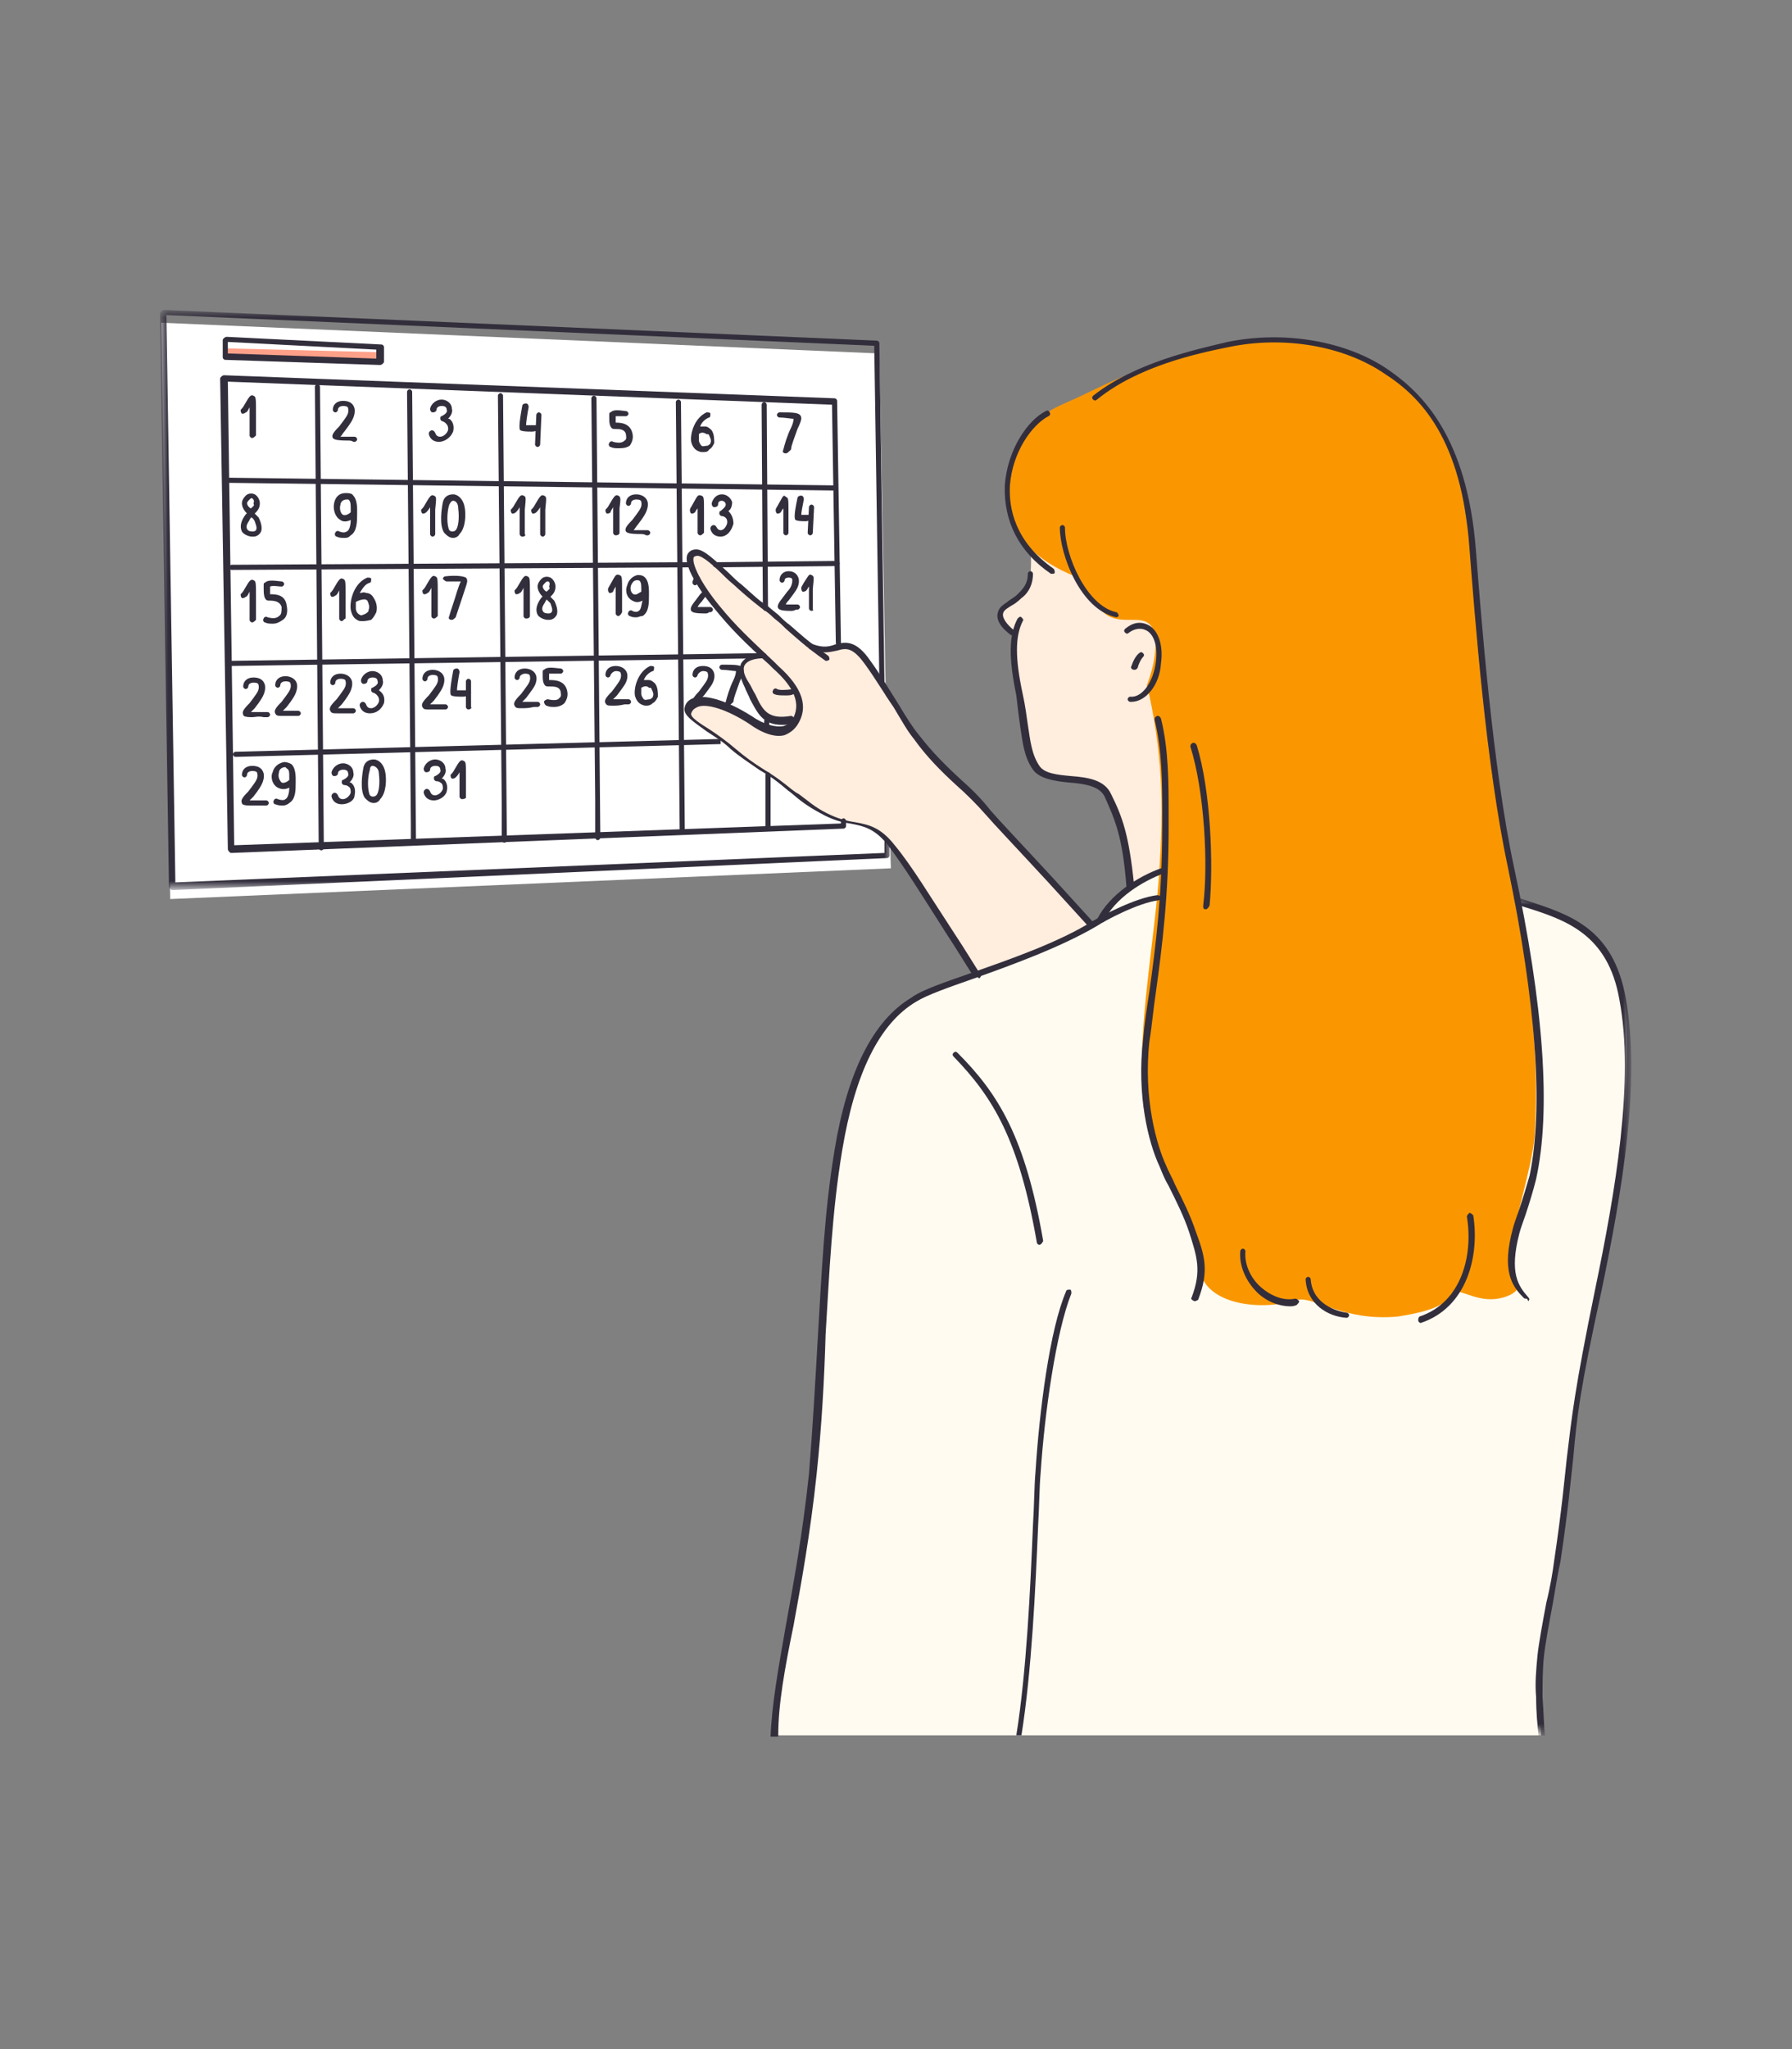<svg version="1.1" id="Layer_3" xmlns="http://www.w3.org/2000/svg" x="0" y="0" viewBox="0 0 140 160" xml:space="preserve" enable-background="new 0 0 140 160"><rect x="0" y="0" width="140" height="160" fill="#808080" stroke="none"/><style>.st0,.st2,.st5{fill-rule:evenodd;clip-rule:evenodd;fill:#fff}.st2,.st5{fill:#ffedde}.st5{fill:#332e3c}</style><g id="Group-198" transform="translate(1039 1400)"><path id="Fill-1_00000165925074257810482120000005008656181289227159_" class="st0" d="m-1025.7-1329.8 56.3-2.4-.4-13.4-.5-26.8-56.1-2.4z"/><path id="Fill-2" fill-rule="evenodd" clip-rule="evenodd" fill="#ffa189" d="m-1021.4-1372.8 12 .3v.7l-12-.2z"/><g id="Group-197"><path id="Fill-3_00000111894199657190364230000011226898582387398800_" class="st2" d="M-979.4-1348.7s-2.5-2.3-4.2-4.6c-1.2-1.6-2-3.4-1.5-3.5.2 0 .5-.3 1.1.1 1 .6 2.4 2.4 3.8 3.6 1.3 1.1 1.8 1.4 2.7 2.2.9.8 1.1 1.4 2.2 1.6.8.2 1.4-.2 2.2-.2.8 0 1.6 1.2 1.6 1.2s.8 1.1 1.5 2.3c.9 1.3 1.9 2.8 3.7 5.2 1.1 1.3 2.9 2.8 4.3 4.3 4.1 4.4 8.1 8.8 8.1 8.8l-3.8 1.9-5.2 1.9s-1.5-2.5-3.2-5.2c-1.2-1.9-2.5-4-3.9-5.5-.9-1-1.9-1.1-3-1.3-1.3-.3-2.6-.8-3.7-1.8-.6-.6-1.2-1-1.7-1.4-1.2-.8-1.9-1.1-2.5-1.6-.8-.7-2.3-1.8-3.4-2.6-.8-.6-1.3-1.2-1.2-1.5.3-.5 1.2-.8 2.4-.3 1.3.4 3 1.6 4.1 1.9 1 .3 1.7-.5 1.7-.5s-1.7.6-2.4-.7c-.3-.6-1.4-2.3-1.5-3.1.2-1.1 1.8-1.2 1.8-1.2"/><path id="Fill-5_00000098938300028463866670000009556465918059248513_" class="st2" d="m-958.5-1357.2 9.2.1 2 8.4 1 15.6-4.5 2.3s-.1-2.2-.7-4.2c-.3-1.1-.6-2.1-1-2.9-.5-.9-1.8-1-3-1.2-.9-.1-1.8-.3-2-.5-1.3-1-1.4-2.7-1.6-5.2l-.6-3.5v-2.2s-1.2-.8-1.1-1.5c.2-.9 1.5-1.2 2.1-2.3.4-1 .2-2.9.2-2.9"/><path id="Fill-7_00000052822101586319921010000003961479531162535358_" d="M-918.6-1264.5c-.1-1.3-.2-3.1 0-5.4.3-3.1.9-5.2 1.5-9.6.4-2.6.8-7.3 1.2-10 .9-7 2.6-12.3 3.4-18.7.5-3.6.7-8.9.6-11.5-.1-5.3-2.6-7.5-4.9-8.7-1.9-1-3.7-1.3-3.7-1.3s-22.4.4-25.7-1.8c-.5-.3-1.6-.8-1.6-.8s-1.9.8-2.7 1.3c-1.7 1.1-2.7 2.8-2.7 2.8s-3.1 1.9-5.8 2.9c-2.9 1.1-6.3 1.9-8.7 3.4-1.2.7-2 1.7-2.8 2.8-1.7 2.6-2.6 6.2-3.2 11-.8 6.3-1.1 14.4-1.6 22-.2 3.6-.8 7.2-1.4 10.3-.5 2.9-1.1 6-1.4 8.1-.2 1.3-.2 2.3-.2 3.2h59.7z" fill-rule="evenodd" clip-rule="evenodd" fill="#fffbf0"/><path id="Fill-9_00000146457177175726086680000009430236129333748665_" d="M-959.1-1365.9c1.6-2.2 2.8-2.3 5-3.4 3.3-1.6 7.1-3.2 11.3-3.9 2.5-.4 5.6-.4 7.5.1 4.6 1.2 9.5 4.9 10.7 12.6.1.9.4 2.2.5 4.2.4 4.4.8 11.2 1.8 17.5.8 5.6 2.2 11.1 2.8 16.3.5 4 .6 7.7.4 11.2-.2 2.5-1.8 7.2-2 9.8-.1 1.8 1.4 1.9.1 2.6-1.7.8-3.1 0-3.9-.2-1-.3-.5.5-1.6 1-.7.4-2 .7-3.3.9-4.2.4-6.6-1.6-7.8-1.3-3.3 1-7.6.2-7.7-2.7 0-2.2-1.1-3.9-2.5-6.7-.9-1.9-1.7-3.9-1.9-6.2-.5-5.7 1-12.8 1.3-18.4.2-2.9.2-5.5 0-7.8-.3-3.6-1-6.2-1-6.2s1.1-2.7.5-4.3c-.6-1.5-2.4-.2-3.8-1.3-.9-.7-2.3-2.9-2.3-2.9s-1.7-.6-3.1-1.8c-.9-.7-1.9-2.2-2.2-3.2-.3-1.7.4-4.6 1.2-5.9" fill-rule="evenodd" clip-rule="evenodd" fill="#fa9700"/><path id="Fill-11_00000063617187840255626730000018002053505325101227_" class="st5" d="M-959.9-1350.4h-.1c-.7-.5-1.3-1.2-1-1.9.1-.3.4-.5.7-.7.2-.2.5-.3.8-.6.4-.4.8-.8.8-1.6 0-.1.1-.2.2-.2s.2.1.2.2c0 1.1-.6 1.7-.9 1.9-.3.3-.6.5-.8.6-.3.2-.5.3-.6.5-.2.4.3 1 .8 1.4.1.1.1.2.1.3-.1 0-.1.1-.2.1"/><path id="Fill-13_00000008831433732099240540000011093288114881596582_" class="st5" d="M-950.8-1330.6c-.1 0-.2-.1-.2-.2-.3-3.9-.9-5.2-1.7-7-.4-.8-1.5-1-2.8-1.1-1.1-.1-2.3-.3-2.8-1-.7-1-.8-2.1-1-3.4-.1-.7-.2-1.5-.3-2.4-.6-2.9-.6-4.7.1-6 .1-.1.2-.2.3-.1.1.1.2.2.1.3-.6 1.2-.6 2.9 0 5.7.2.9.3 1.7.4 2.4.2 1.3.3 2.3.9 3.2.4.6 1.4.7 2.5.8 1.3.1 2.6.3 3.1 1.4.9 1.8 1.4 3.2 1.8 7.1-.1.1-.2.2-.4.3"/><path id="Fill-15_00000134943205858966660480000001469514385131517584_" class="st5" d="M-950.6-1345.2h-.1c-.1 0-.2-.1-.2-.2s.1-.2.2-.2c.9.1 1.8-1.1 2-2.7.2-1.5-.3-2.3-.8-2.5-.4-.2-.9-.1-1.3.2-.1.1-.2.1-.3 0-.1-.1-.1-.2 0-.3.6-.5 1.2-.6 1.8-.3.8.4 1.2 1.6 1 3-.1 1.7-1.2 3-2.3 3"/><path id="Fill-17_00000049209482026437553340000005056643513640063619_" class="st5" d="M-919.8-1298.6c-.1 0-.1 0-.2-.1-.9-.9-1.7-2.1-.8-5.4.1-.4.3-.9.5-1.5.3-.9.6-1.9.8-2.6 1.1-5.3.5-13.5-1.7-24.1-1.7-7.9-2.6-19.8-3-24.9-.6-8.5-3.8-11.8-6.6-13.6-3.2-2.2-7.9-3-12.2-2.1-2.5.5-7.1 1.5-10.3 4.1-.1.1-.2.1-.3 0-.1-.1-.1-.2 0-.3 3.3-2.6 8-3.6 10.5-4.2 4.4-.9 9.3-.1 12.6 2.2 2.6 1.8 6.1 5.2 6.8 14 .4 5.1 1.3 17 3 24.9 2.3 10.7 2.9 18.9 1.7 24.3-.2.8-.5 1.8-.8 2.7-.2.6-.4 1.1-.5 1.5-.8 3.1-.1 4.1.7 5 .1.1.1.2 0 .3-.1-.2-.1-.2-.2-.2"/><path id="Fill-19_00000092420961995557710680000010858691197319693203_" class="st5" d="M-951.8-1351.8c-2.8-.6-4.4-4.9-4.4-7 0-.1.1-.2.2-.2s.2.1.2.2c0 2.2 1.7 6.1 4 6.6.1 0 .2.2.2.3 0 0-.1.1-.2.1"/><path id="Fill-21_00000112616086062146357700000009351175140716583831_" class="st5" d="M-956.8-1355.2h-.1c-2.5-1.7-3.7-4.1-3.6-6.9.2-2.8 1.8-5.1 3.2-5.8.1-.1.3 0 .3.1.1.1 0 .3-.1.3-1.3.7-2.8 2.8-3 5.4-.1 1.8.4 4.4 3.4 6.5.1.1.1.2.1.3 0 .1-.1.1-.2.1"/><path id="Fill-23_00000098902030588299187780000016059011450703585949_" class="st5" d="M-950.4-1347.7c-.2 0-.3-.2-.2-.3 0 0 .2-.7.6-1 .1-.1.2-.1.3 0 .1.1.1.2 0 .3-.2.2-.4.7-.4.8-.1.2-.2.2-.3.2"/><path id="Fill-25_00000026843328314804562140000005227755880540988077_" class="st5" d="M-978.2-1264.5c0-2.4.5-5.2 1.2-8.6.6-3.3 1.3-7.1 1.8-11.8.4-3.8.6-7.4.7-10.9.3-4.9.5-9.6 1.3-14.4 1-6 2.9-9.9 5.8-11.6.8-.5 2.5-1.1 4.5-1.8 3.1-1.1 6.9-2.5 9.6-4.1.6-.4 3.2-1.8 4.8-2 .1 0 .2-.1.2-.2s-.1-.2-.3-.2c-1.7.2-4.3 1.6-5 2-2.7 1.7-6.5 3-9.6 4.1-2 .7-3.8 1.3-4.6 1.9-3 1.8-5 5.8-6 11.9-.8 4.8-1 9.5-1.3 14.5-.2 3.5-.4 7.1-.7 10.8-.5 4.7-1.2 8.5-1.8 11.8-.6 3.4-1.1 6.2-1.2 8.7h.6z"/><g id="Group-29" transform="translate(105.51 45.925)"><defs><filter id="Adobe_OpacityMaskFilter" filterUnits="userSpaceOnUse" x="-1026.2" y="-1375.8" width="9.1" height="65.4"><feColorMatrix values="1 0 0 0 0 0 1 0 0 0 0 0 1 0 0 0 0 0 1 0"/></filter></defs><mask maskUnits="userSpaceOnUse" x="-1026.2" y="-1375.8" width="9.1" height="65.4" id="mask-4_00000162321804443666572180000017815091308804109731_"><g filter="url(#Adobe_OpacityMaskFilter)"><path id="path-3_00000122716755739044376100000006539887870098322318_" class="st0" d="M-1026.2-1375.8h9.1v65.4h-9.1z"/></g></mask><path id="Fill-27_00000154391842018061635160000017711369089492606873_" d="m-1026-1375.3.6.2c3.2 1 6.5 2.1 7.4 7.2 1.2 6.3-.3 15-1.9 22.7-1.6 7.8-1.8 9.8-2.2 13.1-.2 1.8-.4 4.1-1 8.1-.1.8-.3 2-.6 3.2-.3 1.6-.6 3.2-.7 4.2-.1 1.1-.2 2.1-.1 3.2 0 1.2.1 2.2.2 3h.5c-.1-.7-.1-1.7-.2-3 0-1 0-2.1.1-3.1s.4-2.6.7-4.2c.2-1.2.4-2.4.6-3.3.6-4 .8-6.3 1-8.1.3-3.3.5-5.2 2.2-13 1.6-7.7 3.1-16.4 1.9-22.9-1-5.5-4.4-6.5-7.7-7.6l-.6-.2c-.1 0-.3 0-.3.1-.1.2-.1.3.1.4" mask="url(#mask-4_00000162321804443666572180000017815091308804109731_)" fill-rule="evenodd" clip-rule="evenodd" fill="#332e3c"/></g><path id="Fill-30_00000134942545375845424980000010396913395052449975_" class="st5" d="M-945.7-1298.4c-.1 0-.1 0 0 0-.2-.1-.3-.2-.2-.3.8-2.1.4-3.2-.2-5.1-.4-1.2-1-2.4-1.6-3.6-.3-.5-.5-1-.7-1.5-.9-1.9-1.8-5.6-1.3-9.9.1-1.2.3-2.5.5-3.8.5-3.6 1-7.6 1-12.8v-.9c0-2.5 0-5.1-.6-7.5 0-.1 0-.2.2-.3.1 0 .2 0 .3.2.6 2.4.6 5 .6 7.6v.9c0 5.3-.5 9.3-1 12.9-.2 1.3-.3 2.6-.5 3.8-.5 4.5.6 8.2 1.3 9.7.2.5.5 1 .7 1.5.6 1.2 1.2 2.4 1.6 3.6.7 1.9 1.1 3.1.2 5.4-.2.1-.2.1-.3.1"/><path id="Fill-32_00000011002940600345919870000007886810431580542607_" class="st5" d="M-957.8-1302.8c-.1 0-.2-.1-.2-.2-1.4-8-3.4-11.3-6.5-14.5-.1-.1-.1-.2 0-.3.1-.1.2-.1.3 0 3.2 3.2 5.3 6.6 6.7 14.7-.1.2-.2.3-.3.3"/><path id="Fill-34_00000077294303233619089670000010964122857597820827_" class="st5" d="M-959.2-1264.5c.8-5 1.1-11.5 1.3-16.3.1-1.7.1-3.1.2-4.2.3-4.6 1.2-11 2.4-14 0-.1 0-.3-.1-.3s-.3 0-.3.1c-1.3 3-2.1 9.4-2.4 14.1-.1 1.1-.1 2.6-.2 4.2-.2 4.9-.5 11.4-1.3 16.4h.4z"/><path id="Fill-36_00000132769202753692173590000003367899192719874449_" class="st5" d="M-938.2-1298c-.9 0-1.9-.4-2.6-1.1-.9-.9-1.4-2.1-1.3-3.2 0-.1.1-.2.2-.2s.2.1.2.2c-.1 1 .4 2.1 1.2 2.8.8.7 1.8 1.1 2.7.9.1 0 .2.1.3.2 0 .1-.1.2-.2.3-.2.1-.4.1-.5.1"/><path id="Fill-38_00000103977878033482326040000000635484224421172925_" class="st5" d="M-933.8-1297.1s-.1 0 0 0c-1.5-.1-3.1-1.1-3.2-3 0-.1.1-.2.2-.2s.2.1.2.2c.1 1.6 1.5 2.4 2.8 2.6.1 0 .2.1.2.2s-.1.2-.2.2"/><path id="Fill-40_00000015333509720250324410000005990211739452843181_" class="st5" d="M-928-1296.7c-.1 0-.2-.1-.2-.2s0-.2.1-.3c3.3-1.1 4.2-4.8 3.7-7.8 0-.1.1-.2.2-.3.1 0 .2.1.3.2.5 3.2-.5 7.2-4.1 8.4"/><path id="Fill-42_00000067212048705758252510000017980409891671921585_" class="st5" d="M-944.8-1329c-.2 0-.2-.1-.2-.3.4-3.2.1-8.9-1-12.4 0-.1 0-.2.2-.3.1 0 .2 0 .3.2 1.1 3.6 1.3 9.3 1 12.5-.1.2-.2.3-.3.3"/><path id="Fill-44_00000175300442206319995640000011896839657017419701_" class="st5" d="M-962.9-1323.9c-.1 0-.2 0-.2-.1-.7-1.1-1.3-2.1-1.9-3-2.1-3.3-3.4-5.4-4.7-7.1-1-1.2-1.8-1.4-2.9-1.6-.7-.1-1.4-.3-2.3-.8-1.1-.6-1.6-1-2.3-1.6-.3-.2-.6-.5-1-.8-.5-.4-1-.7-1.5-1-.7-.5-1.5-1-2.2-1.6-.6-.6-1.3-1-1.9-1.4-1.1-.8-1.9-1.3-1.7-1.9.1-.4.4-.6.7-.7.9-.3 2.6.2 4.5 1.4 1 .7 1.9.9 2.5.8.3-.1.6-.3.7-.5.7-1.2.2-2.5-1.5-4l-.3-.3c-1.9-1.7-3-2.8-4.3-4.4-.6-.7-2.5-3.2-2.1-4.2.1-.2.3-.4.7-.4.6 0 1.4.8 2.6 1.9.3.3.6.6 1 .9.9.8 1.3 1.2 1.8 1.5.3.2.6.5 1 .8.3.3.6.6.9.8.7.6 1.3 1.2 3 2.4.1.1.1.2.1.3-.1.1-.2.1-.3.1-1.7-1.2-2.4-1.9-3.1-2.5-.3-.3-.5-.5-.9-.8-.4-.4-.7-.6-1-.8-.5-.4-.9-.7-1.8-1.5-.3-.3-.7-.6-1-.9-.9-.9-1.8-1.7-2.2-1.7-.2 0-.3.1-.3.1-.2.5.6 2.1 2 3.8 1.3 1.6 2.4 2.6 4.3 4.4l.3.3c1.9 1.7 2.4 3.2 1.5 4.6-.2.3-.5.6-1 .8-.7.2-1.7-.1-2.8-.9-1.7-1.1-3.3-1.6-4-1.3-.2.1-.4.2-.5.5-.1.3.7.8 1.5 1.3.6.4 1.3.9 2 1.5s1.4 1.1 2.2 1.6c.5.3 1.1.7 1.6 1.1.4.3.7.6 1.1.8.7.5 1.2 1 2.2 1.5.8.4 1.5.6 2.2.7 1.1.2 2 .4 3.1 1.8 1.4 1.7 2.7 3.9 4.8 7.1.6.9 1.2 1.9 1.9 3 .1.1 0 .2-.1.3-.3-.3-.4-.3-.4-.3"/><path id="Fill-46_00000079446266751293922440000007539414691120012170_" class="st5" d="M-953.8-1327.6c-.1 0-.1 0-.2-.1l-3.1-3.4c-2.4-2.6-4.3-4.6-4.9-5.3-.7-.8-1.5-1.6-2.3-2.3-1.2-1.1-2.3-2.2-3.3-3.6-.5-.6-1-1.5-1.6-2.5-.7-1-1.4-2.2-2.2-3.3-1-1.4-1.5-1.3-2.2-1.1-.5.1-1.2.3-2.1-.1-.1 0-.2-.2-.1-.3 0-.1.2-.2.3-.1.8.3 1.3.2 1.8 0 .8-.2 1.6-.3 2.7 1.3.8 1.1 1.5 2.3 2.2 3.4.6 1 1.1 1.8 1.6 2.4 1 1.3 2.1 2.4 3.3 3.5.8.7 1.6 1.5 2.3 2.4.6.7 2.5 2.7 4.9 5.3l3.1 3.4c.1.1.1.2 0 .3-.1.1-.1.1-.2.1"/><path id="Fill-48_00000041272744204950498880000002254910652846077590_" class="st5" d="M-977.9-1343.4c-1.5 0-1.9-.9-2.5-2-.1-.3-.3-.6-.4-.9-.4-.8-.5-1.4-.3-1.9.3-.5.9-.7 1.8-.8.1 0 .2.1.2.2s-.1.2-.2.2c-.8 0-1.3.2-1.5.5-.2.3-.1.8.3 1.4.2.3.3.6.5.9.6 1.3 1 2 2.8 1.7.1 0 .2.1.3.2 0 .1-.1.2-.2.3-.3.2-.5.2-.8.2"/><g id="Group-52"><defs><filter id="Adobe_OpacityMaskFilter_00000047061463098925774040000008504098915108738990_" filterUnits="userSpaceOnUse" x="-1026.4" y="-1375.7" width="57" height="45.2"><feColorMatrix values="1 0 0 0 0 0 1 0 0 0 0 0 1 0 0 0 0 0 1 0"/></filter></defs><mask maskUnits="userSpaceOnUse" x="-1026.4" y="-1375.7" width="57" height="45.2" id="mask-6_00000109715747842638980700000004283639375279170193_"><g filter="url(#Adobe_OpacityMaskFilter_00000047061463098925774040000008504098915108738990_)"><path id="path-5_00000097467415648354640130000011135783573305963925_" class="st0" d="M-1026.4-1375.7h57v45.2h-57z"/></g></mask><path id="Fill-50_00000092429595225816222980000010992365686762515072_" d="M-1025.5-1330.5c-.1 0-.1 0-.2-.1 0 0-.1-.1-.1-.2l-.7-44.7c0-.1 0-.1.1-.2 0 0 .1-.1.2-.1l55.7 2.4c.1 0 .2.1.2.2l.4 26.5c0 .1-.1.2-.2.2s-.2-.1-.2-.2l-.4-26.3-55.3-2.4.7 44.3 55.4-2.3v-.9c0-.1.1-.2.2-.2s.2.1.2.2v1.1c0 .1-.1.2-.2.2l-55.8 2.5" mask="url(#mask-6_00000109715747842638980700000004283639375279170193_)" fill-rule="evenodd" clip-rule="evenodd" fill="#332e3c"/></g><path id="Fill-53_00000053540601753774712470000002071317672273732275_" class="st5" d="M-1020.9-1333.4c-.1 0-.1 0-.2-.1 0 0-.1-.1-.1-.2l-.6-36.7c0-.1 0-.1.1-.2 0 0 .1-.1.2-.1l47.7 1.8c.1 0 .2.1.2.2l.3 18.9c0 .1-.1.2-.2.2s-.2-.1-.2-.2l-.3-18.6-47.2-1.8.5 36.2 47.4-1.7v-.2c0-.1.1-.2.2-.2s.2.1.2.2v.4c0 .1-.1.2-.2.2l-47.8 1.9"/><path id="Fill-55_00000065775258278941315170000003245529154312091528_" class="st5" d="M-977.6-1345.7c-.4 0-.7 0-.9-.1-.1 0-.2-.2-.1-.3 0-.1.2-.2.3-.1.2.1.6.1 1.3 0 .1 0 .2.1.2.2s-.1.2-.2.2c-.2.1-.4.1-.6.1"/><path id="Fill-57_00000142865116888878099940000013734084223743505072_" class="st5" d="M-1013.9-1333.6c-.1 0-.2-.1-.2-.2l-.3-36c0-.1.1-.2.2-.2s.2.1.2.2l.3 36c0 .1-.1.2-.2.2z"/><path id="Fill-59_00000180327056439947241830000009845700903597363378_" class="st5" d="M-1006.7-1334c-.1 0-.2-.1-.2-.2v-1.4l-.3-33.8c0-.1.1-.2.2-.2s.2.1.2.2l.3 35.2c0 .1-.1.2-.2.2z"/><path id="Fill-61_00000135682251527959264450000016717233618103046565_" class="st5" d="M-999.6-1334.2c-.1 0-.2-.1-.2-.2v-2.6l-.3-32.1c0-.1.1-.2.2-.2s.2.1.2.2l.3 34.8s-.1.1-.2.1z"/><path id="Fill-63_00000083088473031897050930000006528257984656640937_" class="st5" d="M-992.3-1334.4c-.1 0-.2-.1-.2-.2v-2.9l-.3-31.4c0-.1.1-.2.2-.2s.2.1.2.2l.3 34.3c0 .1-.1.2-.2.2z"/><path id="Fill-65_00000079478523330761310930000012263821965873668743_" class="st5" d="M-985.7-1334.9c-.1 0-.2-.1-.2-.2l-.3-33.5c0-.1.1-.2.2-.2s.2.1.2.2l.3 33.5c0 .1-.1.2-.2.2z"/><path id="Fill-67_00000111188806743106394490000008733983451716922018_" class="st5" d="M-979.2-1352.3c-.1 0-.2-.1-.2-.2l-.1-15.9c0-.1.1-.2.2-.2s.2.1.2.2l.1 15.9c0 .1-.1.2-.2.2z"/><path id="Fill-69_00000023988706744893490410000000101242180296243134_" class="st5" d="M-979.1-1343c-.1 0-.2-.1-.2-.2v-.5c0-.1.1-.2.2-.2s.2.1.2.2v.5c0 .1-.1.2-.2.2z"/><path id="Fill-71_00000117643469737975603060000000736079215235709324_" class="st5" d="M-979-1335.2c-.1 0-.2-.1-.2-.2v-4.1c0-.1.1-.2.2-.2s.2.1.2.2v4.1c0 .1-.1.2-.2.2z"/><path id="Fill-73_00000128471763494614040160000006820236064039302574_" class="st5" d="m-973.8-1361.7-47.4-.6c-.1 0-.2-.1-.2-.2s.1-.2.2-.2l47.4.6c.1 0 .2.1.2.2s-.1.2-.2.2"/><path id="Fill-75_00000160873578740610828780000012488176552715978139_" class="st5" d="M-1020.9-1355.5c-.1 0-.2-.1-.2-.2s.1-.2.2-.2l35.7-.2c.1 0 .2.1.2.2s-.1.2-.2.2l-35.7.2z"/><path id="Fill-77_00000155834374925542341460000002028121765248508335_" class="st5" d="M-983.1-1355.7c-.1 0-.2-.1-.2-.2s.1-.2.2-.2l9.5-.1c.1 0 .2.1.2.2s-.1.2-.2.2l-9.5.1z"/><path id="Fill-79_00000000182781396740611280000001437974234630335134_" class="st5" d="M-1020.6-1340.9c-.1 0-.2-.1-.2-.2s.1-.2.2-.2l37.9-1v.4l-37.9 1z"/><path id="Fill-81_00000000921805881047448410000008590996807592125103_" class="st5" d="M-1020.9-1348c-.1 0-.2-.1-.2-.2s.1-.2.2-.2l41.5-.6c.1 0 .2.1.2.2s-.1.2-.2.2l-41.5.6z"/><path id="Fill-83_00000086680852915353523220000010699326196419521415_" class="st5" d="m-1021.2-1372.4 11.6.4v-.7l-11.6-.6v.9zm11.9.9s-.1 0 0 0l-12.1-.4c-.1 0-.2-.1-.2-.2v-1.3c0-.1 0-.1.1-.2 0 0 .1-.1.2-.1l12.1.6c.1 0 .2.1.2.2v1.1c0 .1 0 .1-.1.2s-.2.1-.2.1z"/><path id="Fill-85_00000070815072682854125580000001927188784762455736_" class="st5" d="M-1019.3-1365.8c-.1 0-.2-.1-.2-.2v-2.2c-.1.2-.2.4-.3.4-.1.1-.2.1-.3.1-.1-.1-.1-.2-.1-.3.1-.1.2-.2.3-.4.4-.7.5-.8.7-.7.2.1.2.1.2 1.5v1.6c-.1.1-.2.2-.3.2z"/><path id="Fill-87_00000059989536998621814910000000861014688565020831_" class="st5" d="M-1011.8-1365.6c-1 0-1.1-.1-1.2-.2-.1-.2 0-.4.5-.9l.3-.4c.2-.3.5-.6.4-1 0-.2-.3-.2-.4-.2 0 0-.4 0-.4.3 0 .1-.1.2-.2.2s-.2-.1-.2-.2c0-.4.3-.7.8-.7s.8.2.9.6c.1.6-.3 1.1-.5 1.4l-.3.4c-.1.1-.2.3-.3.4h1.1c.1 0 .2.1.2.2s-.1.2-.2.2h-.1c-.1-.1-.3-.1-.4-.1z"/><path id="Fill-89_00000152978781154909607700000006692914588094488470_" class="st5" d="M-1004.7-1365.5c-.4 0-.7-.2-.8-.6 0-.1 0-.2.2-.3.1 0 .2 0 .3.2.1.3.3.3.4.3.2 0 .5-.2.6-.5.1-.5-.4-.7-.4-.7-.1 0-.2-.1-.2-.2s0-.2.1-.2c.2-.1.5-.3.4-.5 0-.3-.3-.3-.4-.3-.2 0-.4.1-.4.3 0 .1-.1.2-.3.2-.1 0-.2-.1-.2-.3.1-.4.5-.7.9-.7s.8.3.8.7c.1.3-.1.6-.3.8h.1c.3.2.4.6.3 1-.2.5-.7.8-1.1.8"/><path id="Fill-91_00000072968817614881210950000016086839510553399971_" class="st5" d="M-997.5-1366.3c-.8 0-.9-.1-.9-.2s-.1-.2.2-1.8c0-.1.1-.2.3-.2.1 0 .2.1.2.3-.1.5-.2 1.2-.2 1.4h.9c.1 0 .2.1.2.2s-.1.2-.2.2c-.2.1-.4.1-.5.1z"/><path id="Fill-93_00000000940314294845769520000012059531882963393951_" class="st5" d="M-997-1365.1s-.1 0 0 0c-.1 0-.2-.1-.2-.2l.1-2.3c0-.1.1-.2.2-.2s.2.1.2.2l-.1 2.3c0 .1-.1.2-.2.2"/><path id="Fill-95_00000179643558958262532260000001858475517627748026_" class="st5" d="M-990.7-1365c-.2 0-.4 0-.6-.1-.1 0-.2-.2-.1-.3 0-.1.2-.2.3-.1.4.1.7.1.9-.1.2-.1.1-.4.1-.5-.1-.4-.5-.4-.8-.4-.2 0-.3 0-.4-.2-.1-.2-.1-.4-.1-.7v-.2c0-.1 0-.2.1-.2.2-.2.5-.2 1.2-.1.1 0 .2.1.2.2s-.1.2-.2.2h-.8v.5c.3 0 1.1 0 1.3.8.1.4 0 .7-.2 1-.3.2-.6.2-.9.2"/><path id="Fill-97_00000106846236633002957570000003336332129946300092_" class="st5" d="M-984.4-1366.1v.5c0 .1.1.3.2.4.1.1.3 0 .5 0 .1-.1.2-.1.2-.2.1-.2 0-.4-.1-.6 0-.1-.1-.1-.2-.1-.3-.2-.5-.1-.6 0m.3 1.4c-.1 0-.2 0-.4-.1s-.4-.3-.5-.7c-.1-.7.3-1.9 1.2-2.3.1 0 .3 0 .3.1s0 .3-.1.3c-.3.1-.6.4-.7.7h.4c.2 0 .4.2.5.3.2.3.2.7.2 1-.1.2-.2.4-.4.5-.1.2-.3.2-.5.2"/><path id="Fill-99_00000177454827522294778060000016339652344957463466_" class="st5" d="M-977.6-1364.6c-.2 0-.3-.1-.2-.3.1-.4.3-1.1.6-1.7.1-.2.2-.5.2-.7-.2 0-.7-.1-1.1-.1-.1 0-.2-.1-.2-.2s.1-.2.2-.2c.9 0 1.4 0 1.6.2.1.1.1.2.1.3 0 .1-.1.4-.3.8-.2.6-.5 1.3-.5 1.6-.2.2-.3.3-.4.3"/><path id="Fill-101_00000121975922891313176540000017878570795168784256_" class="st5" d="M-1019.3-1361.1c-.1 0-.1 0-.2.1s-.2.2-.2.3c0 .1.1.3.3.4.2-.2.3-.2.2-.4.1-.2 0-.3-.1-.4zm-.1 1.5c0 .1-.1.1-.1.2-.2.3-.3.5-.2.7.1.2.3.2.5.2.1 0 .2-.1.2-.1.1-.2 0-.4-.1-.7-.1-.2-.2-.3-.3-.3zm.1 1.5c-.3 0-.7-.2-.8-.4-.1-.2-.2-.6.2-1.2.1-.1.1-.2.2-.2-.2-.2-.4-.5-.4-.8 0-.2.1-.4.3-.6.2-.2.5-.2.7-.1.2.1.4.4.4.7 0 .4-.2.6-.4.8l.3.3c.2.4.3.8.2 1.1-.1.2-.3.4-.6.4h-.1z"/><path id="Fill-103_00000133517162902099159710000014335239868746145195_" class="st5" d="M-1011.9-1361c-.1 0-.1 0 0 0-.4 0-.5.3-.5.4-.1.3 0 .7.2.8.2.1.5-.1.6-.2v-.2c0-.4 0-.7-.2-.8h-.1m-.2 3c-.2 0-.4 0-.6-.1-.1 0-.2-.2-.1-.3 0-.1.2-.2.3-.1.3.1.4.1.6 0 .2-.1.3-.5.3-.9-.4.2-.7.1-.8 0-.4-.2-.6-.8-.5-1.3.1-.5.4-.8.9-.8.2 0 .5 0 .6.2.2.2.3.6.3 1.1v.3c0 .6 0 1.4-.5 1.7-.2.2-.3.2-.5.2"/><path id="Fill-105_00000023277478583974449910000008277401679610359465_" class="st5" d="M-1005.2-1358.1c-.1 0-.2-.1-.2-.2v-2.1c-.1.2-.2.3-.3.4-.1.1-.2.1-.3.1-.1-.1-.1-.2-.1-.3.1-.1.2-.2.3-.4.4-.7.5-.8.7-.7.2.1.2.1.1 1.1v1.9c0 .1-.1.2-.2.2z"/><path id="Fill-107_00000016759702144933161930000017174872664188165534_" class="st5" d="M-1003.6-1360.9c-.1 0-.2.1-.3.3-.2.6-.2 1.6 0 2 .1.1.2.1.2.1.1 0 .2 0 .3-.1.2-.2.3-.9.2-1.7 0-.4-.2-.6-.4-.6zm0 2.9c-.1 0-.1 0 0 0-.3 0-.5-.2-.7-.4-.4-.6-.2-1.9-.1-2.4.1-.4.4-.6.8-.6s.8.4.9 1c.1.5.1 1.6-.4 2.1-.1.2-.3.3-.5.3z"/><path id="Fill-109_00000178921138504291511470000015039410333493581745_" class="st5" d="M-998.2-1358.1c-.1 0-.2-.1-.2-.2v-2.1c-.1.2-.2.3-.3.4-.1.1-.2.1-.3.1-.1-.1-.1-.2-.1-.3.1-.1.2-.2.3-.4.4-.7.5-.8.7-.7.2.1.2.1.1 1.1v1.9c.1.1 0 .2-.2.2z"/><path id="Fill-111_00000134960119061442438010000001635682484541530045_" class="st5" d="M-996.6-1358.1c-.1 0-.2-.1-.2-.2v-2.1c-.1.2-.2.3-.3.4-.1.1-.2.1-.3.1-.1-.1-.1-.2-.1-.3.1-.1.2-.2.3-.4.4-.7.5-.8.7-.7.2.1.2.1.1 1.1v1.9c0 .1-.1.2-.2.2z"/><path id="Fill-113" class="st5" d="M-990.9-1358.2c-.1 0-.2-.1-.2-.2v-2c-.1.2-.2.3-.2.4-.1.1-.2.1-.3.1-.1-.1-.1-.2-.1-.3.1-.1.2-.2.3-.4.4-.7.5-.8.7-.7.2.1.2.2.1 1v1.9c0 .1-.1.2-.3.2z"/><path id="Fill-115" class="st5" d="M-984.3-1358.2c-.1 0-.2-.1-.2-.2v-1.9c-.1.1-.2.3-.2.3-.1.1-.2.1-.3.1-.1-.1-.1-.2-.1-.3 0-.1.1-.2.2-.4.4-.7.4-.8.7-.7.2.1.2.1.2 1.4v1.5c-.1.1-.2.2-.3.2z"/><path id="Fill-117" class="st5" d="M-982.7-1358.1c-.4 0-.7-.2-.8-.6 0-.1 0-.2.2-.3.1 0 .2 0 .3.2.1.2.3.2.3.2.2 0 .4-.2.5-.5.1-.5-.3-.6-.4-.6-.1 0-.2-.1-.2-.2s0-.2.1-.2c.1-.1.4-.3.4-.5s-.2-.3-.3-.3c-.2 0-.3.1-.3.3 0 .1-.1.2-.3.2-.1 0-.2-.1-.2-.3.1-.4.4-.7.8-.7s.7.3.8.6c0 .3-.1.6-.3.7.2.2.4.5.4 1-.2.7-.6 1-1 1"/><path id="Fill-119" class="st5" d="M-977.6-1358.2c-.1 0-.2-.1-.2-.2v-1.9c-.1.1-.2.3-.2.3-.1.1-.2.1-.3.1-.1-.1-.1-.2-.1-.3 0-.1.1-.2.2-.4.4-.7.4-.8.6-.6.2.1.2.1.2 1.3v1.5c0 .1-.1.2-.2.2z"/><path id="Fill-121" class="st5" d="M-976.1-1359.3c-.7 0-.8-.1-.8-.2s-.1-.2.2-1.6c0-.1.1-.2.3-.2.1 0 .2.1.2.3-.1.5-.2 1-.2 1.2h.7c.1 0 .2.1.2.2s-.1.2-.2.2c-.2.1-.3.1-.4.1z"/><path id="Fill-123" class="st5" d="M-975.7-1358.2c-.1 0-.2-.1-.2-.2l.1-2c0-.1.1-.2.2-.2s.2.1.2.2l-.1 2c0 .1-.1.2-.2.2"/><path id="Fill-125" class="st5" d="M-1019.3-1351.4c-.1 0-.2-.1-.2-.2v-2.2c-.1.2-.2.4-.3.4-.1.1-.2.1-.3.1-.1-.1-.1-.2-.1-.3.1-.1.2-.2.3-.4.4-.7.5-.8.7-.7.2.1.2.1.2 1.5v1.6c-.1.1-.2.2-.3.2z"/><path id="Fill-127" class="st5" d="M-1017.7-1351.3c-.2 0-.4 0-.6-.1-.1 0-.2-.2-.1-.3 0-.1.2-.2.3-.1.4.1.7.1.9-.1.2-.1.2-.4.2-.7-.1-.4-.5-.5-.9-.5-.2 0-.3 0-.4-.2-.1-.2-.1-.5-.1-.8v-.2c0-.1 0-.2.1-.2.2-.2.5-.2 1.3-.1.1 0 .2.1.2.2s-.1.2-.2.2c-.2 0-.7-.1-.9 0v.6c.4 0 1.2 0 1.3.9.1.5 0 .9-.3 1.1-.3.2-.5.3-.8.3"/><path id="Fill-129" class="st5" d="M-1012.3-1351.5c-.1 0-.2-.1-.2-.2v-2.2c-.1.2-.2.4-.3.4-.1.1-.2.1-.3.1-.1-.1-.1-.2-.1-.3.1-.1.2-.2.3-.4.4-.7.5-.8.7-.7.2.1.2.1.2 1.5v1.6c-.1 0-.2.2-.3.2z"/><path id="Fill-131" class="st5" d="M-1011.2-1353v.5c0 .2.1.4.3.5.1.1.3 0 .5-.1.1-.1.2-.1.2-.3.1-.2 0-.5-.1-.7-.1-.1-.2-.1-.2-.1-.3 0-.5.1-.7.2.1 0 .1 0 0 0m.5 1.5c-.1 0-.3 0-.4-.1-.2-.1-.4-.3-.5-.8-.1-.8.3-2.1 1.3-2.5.1 0 .3 0 .3.1s0 .3-.1.3c-.4.1-.6.5-.8.8.2 0 .3-.1.5 0 .3 0 .5.2.6.4.2.3.3.7.2 1.1-.1.2-.2.4-.4.6-.4.1-.6.1-.7.1"/><path id="Fill-133" class="st5" d="M-1005.1-1351.7c-.1 0-.2-.1-.2-.2v-2.2c-.1.2-.2.4-.3.4-.1.1-.2.1-.3.1-.1-.1-.1-.2-.1-.3.1-.1.2-.2.3-.4.4-.7.5-.8.7-.7.2.1.2.1.2 1.5v1.6c-.1.1-.2.2-.3.2z"/><path id="Fill-135" class="st5" d="M-1003.7-1351.6c-.2 0-.3-.1-.2-.3.1-.4.4-1.2.6-1.9.1-.3.2-.6.3-.8h-1.1c-.1 0-.2-.1-.3-.2 0-.1.1-.2.2-.2.9-.1 1.4 0 1.6.1.1.1.1.2.1.3 0 .1-.1.4-.3 1l-.6 1.8c-.1.1-.2.2-.3.2z"/><path id="Fill-137" class="st5" d="M-997.9-1351.7c-.1 0-.2-.1-.2-.2v-2.2c-.1.2-.2.4-.3.4-.1.1-.2.1-.3.1-.1-.1-.1-.2-.1-.3.1-.1.2-.2.3-.4.4-.7.5-.8.7-.7.2.1.2.1.2 1.5v1.6c0 .1-.1.2-.3.2z"/><path id="Fill-139" class="st5" d="M-996.2-1354.6c-.1 0-.1 0-.2.1s-.2.2-.2.3c0 .1.1.3.3.4.2-.2.3-.2.2-.4.1-.3 0-.4-.1-.4zm-.1 1.4c0 .1-.1.1-.1.2-.2.3-.3.5-.2.7.1.2.3.2.5.2.1 0 .2-.1.2-.1.1-.2 0-.4-.1-.7l-.3-.3zm.1 1.6c-.3 0-.7-.2-.8-.4-.1-.2-.2-.6.2-1.2.1-.1.1-.2.2-.2-.2-.2-.4-.5-.4-.8 0-.2.1-.4.3-.6.2-.2.5-.2.7-.1.2.1.4.4.4.7 0 .4-.2.6-.4.8l.3.3c.2.4.3.8.2 1.1-.1.2-.3.4-.6.4h-.1z"/><path id="Fill-141" class="st5" d="M-990.7-1351.9c-.1 0-.2-.1-.2-.2v-2.1c-.1.2-.2.3-.2.4-.1.1-.2.1-.3.1-.1-.1-.1-.2-.1-.3 0-.1.1-.2.2-.4.4-.7.4-.8.7-.7.2.1.2.1.2 1.4v1.5c-.1.2-.2.3-.3.3z"/><path id="Fill-143" class="st5" d="M-989.2-1354.7c-.3 0-.4.2-.5.4-.1.3 0 .6.2.7.2.1.4-.1.6-.2v-.2c0-.3 0-.6-.2-.7.1.1 0 0-.1 0m-.1 2.9c-.2 0-.3 0-.5-.1-.1 0-.2-.2-.1-.3 0-.1.2-.2.3-.1.2.1.4.1.5 0 .2-.1.2-.5.3-.8-.4.2-.6.1-.8 0-.4-.2-.6-.7-.4-1.2.1-.4.4-.7.8-.8.2 0 .4 0 .6.2.2.2.3.6.3 1.1v.3c0 .6 0 1.3-.5 1.6-.2 0-.3.1-.5.1"/><path id="Fill-145" class="st5" d="M-984.7-1354.3c-.1 0-.2-.1-.2-.2 0-.2.1-.3.2-.5.1-.1.2-.1.3 0 .1.1.1.2 0 .3 0 0-.1.1-.1.2s-.1.2-.2.2"/><path id="Fill-147" class="st5" d="M-983.9-1352.1c-.9 0-1-.1-1.1-.2-.1-.2 0-.4.4-.9l.3-.4.2-.2c.1-.1.2-.1.3-.1.1.1.1.2.1.3-.1.1-.1.2-.2.2l-.3.4c-.1.1-.2.2-.3.4h1c.1 0 .2.1.2.2s-.1.2-.2.2h-.1c-.1.1-.2.1-.3.1"/><path id="Fill-149" class="st5" d="M-977.2-1352.3c-.8 0-.9-.1-1-.2-.1-.2 0-.4.4-.9l.3-.4c.2-.2.4-.5.4-.9 0-.2-.2-.2-.3-.2 0 0-.3 0-.3.2 0 .1-.1.2-.2.2s-.2-.1-.2-.2c0-.4.3-.7.7-.7.4 0 .7.2.8.6.1.6-.3 1-.5 1.3l-.3.4c-.1.1-.2.2-.2.3h.9c.1 0 .2.1.2.2s-.1.2-.2.2h-.1c-.2.1-.3.1-.4.1"/><path id="Fill-151" class="st5" d="M-975.6-1352.3c-.1 0-.2-.1-.2-.2V-1354.2c-.1.1-.1.2-.2.3-.1.1-.2.1-.3.1-.1-.1-.1-.2-.1-.3 0-.1.1-.2.2-.4.4-.6.4-.7.6-.6.2.1.2.1.1 1.1v1.6c.1 0 0 .1-.1.1z"/><path id="Fill-153" class="st5" d="M-953.1-1327.9h-.1c-.1-.1-.2-.2-.1-.3 1-2 3.3-3.4 5-4 .1 0 .3 0 .3.1s0 .2-.1.3c-1.6.6-3.8 1.9-4.7 3.8-.2 0-.3.1-.3.1"/><path id="Fill-155" class="st5" d="M-1019.3-1344c-.6 0-.7-.1-.7-.2-.1-.2 0-.4.5-.9l.3-.4c.2-.3.5-.6.4-1 0-.2-.3-.2-.4-.2 0 0-.4 0-.4.3 0 .1-.1.2-.2.2s-.2-.1-.2-.2c0-.4.3-.7.8-.7s.8.2.9.6c.1.6-.3 1.1-.5 1.4l-.3.4-.3.3h1.3c.1 0 .2.1.2.2s-.1.2-.2.2h-.3c-.4-.1-.7 0-.9 0"/><path id="Fill-157" class="st5" d="M-1016.9-1344.1c-.4 0-.5 0-.6-.2-.1-.2 0-.4.5-.9l.3-.4c.2-.3.5-.6.4-1 0-.2-.3-.2-.4-.2 0 0-.4 0-.4.3 0 .1-.1.2-.2.2s-.2-.1-.2-.2c0-.4.3-.7.8-.7.4 0 .8.2.9.6.1.6-.3 1.1-.5 1.4l-.3.4-.3.3h1.2c.1 0 .2.1.2.2s-.1.2-.2.2h-1.2"/><path id="Fill-159" class="st5" d="M-1012.6-1344.3c-.4 0-.5 0-.6-.2-.1-.2 0-.4.5-.9l.3-.4c.2-.3.5-.6.4-1 0-.2-.3-.2-.4-.2 0 0-.4 0-.4.3 0 .1-.1.2-.2.2s-.2-.1-.2-.2c0-.4.3-.7.8-.7.4 0 .8.2.9.6.1.6-.3 1.1-.5 1.4l-.3.4-.3.3h1.2c.1 0 .2.1.2.2s-.1.2-.2.2h-1.2"/><path id="Fill-161" class="st5" d="M-1010.1-1344.3c-.4 0-.7-.2-.8-.6 0-.1 0-.2.2-.3.1 0 .2 0 .3.2.1.3.3.3.4.3.2 0 .5-.2.6-.5.1-.5-.4-.7-.4-.7-.1 0-.2-.1-.2-.2s0-.2.1-.2c.2-.1.5-.3.4-.5 0-.3-.3-.3-.4-.3-.2 0-.4.1-.4.3 0 .1-.1.2-.3.2-.1 0-.2-.1-.2-.3.1-.4.5-.7.9-.7s.8.3.8.7c.1.3-.1.6-.3.8.3.2.5.5.4 1-.2.5-.6.8-1.1.8.1 0 0 0 0 0"/><path id="Fill-163" class="st5" d="M-1005.4-1344.6c-.4 0-.5 0-.6-.2-.1-.2 0-.4.5-.9l.3-.4c.2-.3.5-.6.4-1 0-.2-.3-.2-.4-.2 0 0-.4 0-.4.3 0 .1-.1.2-.2.2s-.2-.1-.2-.2c0-.4.3-.7.8-.7.4 0 .8.2.9.6.1.6-.3 1.1-.5 1.4l-.3.4-.3.3h1.2c.1 0 .2.1.2.2s-.1.2-.2.2h-1.2"/><path id="Fill-165" class="st5" d="M-1002.9-1345.6c-.8 0-.9-.1-.9-.2s-.1-.2.2-1.8c0-.1.1-.2.3-.2.1 0 .2.1.2.3-.1.5-.2 1.2-.2 1.4h.9c.1 0 .2.1.2.2s-.1.2-.2.2c-.2.1-.4.1-.5.1z"/><path id="Fill-167" class="st5" d="M-1002.4-1344.6c-.1 0-.2-.1-.2-.2v-2c0-.1.1-.2.2-.2s.2.1.2.2v2c.1.1-.1.2-.2.2"/><path id="Fill-169" class="st5" d="M-998.2-1344.7c-.4 0-.5 0-.6-.2-.1-.2 0-.4.5-.9l.3-.4c.2-.3.5-.6.4-1 0-.2-.3-.2-.4-.2-.1 0-.4.1-.4.3 0 .1-.1.2-.2.2s-.2-.1-.2-.2c0-.4.3-.7.8-.7.4 0 .8.2.9.6.1.6-.3 1-.5 1.3l-.3.4-.3.3h1.2c.1 0 .2.1.2.2s-.1.2-.2.2h-.3c-.4.1-.7.1-.9.1"/><path id="Fill-171" class="st5" d="M-995.7-1344.8c-.2 0-.4 0-.6-.1-.1 0-.2-.2-.2-.3 0-.1.2-.2.3-.2.4.1.8.1.9-.1.2-.1.1-.4.1-.5-.1-.4-.5-.4-.9-.4-.2 0-.3 0-.4-.2-.1-.2-.1-.4-.1-.7v-.2c0-.1 0-.2.1-.2.2-.2.5-.2 1.3-.1.1 0 .2.1.2.2s-.1.2-.2.2h-.9v.5c.4 0 1.2 0 1.4.8.1.4 0 .7-.2 1-.2.2-.5.3-.8.3"/><path id="Fill-173" class="st5" d="M-991.1-1344.9c-.4 0-.5 0-.6-.2-.1-.2 0-.4.5-.9l.3-.4c.2-.3.5-.6.4-1 0-.2-.3-.2-.4-.2-.1 0-.3.1-.4.3 0 .1-.1.2-.2.2s-.2-.1-.2-.2c0-.4.3-.7.8-.7.4 0 .8.2.9.6.1.6-.3 1-.5 1.3l-.3.4-.3.3h1.2c.1 0 .2.1.2.2s-.1.2-.2.2h-.3c-.4.1-.7.1-.9.1"/><path id="Fill-175" class="st5" d="M-988.9-1346.3v.5c0 .1.1.3.2.4.1.1.3 0 .5 0 .1-.1.2-.1.2-.2.1-.2 0-.4-.1-.6 0-.1-.1-.1-.2-.1-.2-.2-.4-.1-.6 0m.4 1.4c-.1 0-.2 0-.4-.1s-.4-.3-.5-.7c-.1-.7.3-1.9 1.2-2.3.1 0 .3 0 .3.1s0 .3-.1.3c-.3.1-.6.4-.7.7h.4c.2 0 .4.2.5.3.2.3.2.7.2 1-.1.2-.2.4-.4.5-.2.2-.4.2-.5.2"/><path id="Fill-177" class="st5" d="M-984.7-1345.1c-.2-.1-.3-.2-.2-.3.1-.1.2-.3.5-.6l.3-.4c.2-.3.5-.6.4-1 0-.2-.3-.2-.4-.2-.1 0-.3.1-.4.3 0 .1-.1.2-.2.2s-.2-.1-.2-.2c0-.4.3-.7.8-.7s.8.2.9.6c.1.6-.3 1-.5 1.3l-.3.4c-.2.2-.4.4-.4.5-.1 0-.2.1-.3.1"/><path id="Fill-179_00000173839550835297522380000013390697625142916505_" class="st5" d="M-983.5-1345c-.1 0-.2-.1-.2-.2s.1-.2.2-.2h.4c.1 0 .2.1.2.2s-.1.2-.2.2h-.4c.1 0 0 0 0 0"/><path id="Fill-181_00000088844784324835491680000012191093064318973321_" class="st5" d="M-982.1-1344.9s0-.1 0 0c-.2 0-.3-.1-.2-.3.1-.4.3-1.1.6-1.7.1-.2.2-.5.2-.7-.2 0-.7-.1-1.1-.1-.1 0-.2-.1-.2-.2s.1-.2.2-.2c.9 0 1.4 0 1.6.2.1.1.1.2.1.3 0 .1-.1.4-.3.8-.2.6-.5 1.3-.5 1.6-.2.2-.3.3-.4.3"/><path id="Fill-183_00000098191962240875369240000016664427476116706463_" class="st5" d="M-1019.4-1337.1c-.6 0-.7-.1-.7-.2-.1-.2 0-.4.5-.9l.3-.4c.2-.3.5-.6.4-1 0-.2-.3-.2-.4-.2 0 0-.4 0-.4.3 0 .1-.1.2-.2.2s-.2-.1-.2-.2c0-.4.3-.7.8-.7s.8.2.9.6c.1.6-.3 1.1-.5 1.4l-.3.4-.3.3h1.3c.1 0 .2.1.2.2s-.1.2-.2.2h-1.2"/><path id="Fill-185" class="st5" d="M-1016.7-1340.1c-.1 0-.1 0 0 0-.3 0-.5.2-.5.4-.1.3 0 .6.2.8.2.1.5-.1.6-.2v-.2c0-.4 0-.6-.2-.7l-.1-.1m-.2 3c-.2 0-.3 0-.6-.1-.1 0-.2-.2-.1-.3 0-.1.2-.2.3-.1.3.1.5.1.6 0 .2-.1.3-.5.3-.9-.4.2-.7.1-.9 0-.4-.2-.6-.8-.4-1.2.1-.4.4-.7.9-.8.2 0 .5.1.6.2.2.2.3.6.3 1.1v.3c0 .6 0 1.3-.5 1.6-.1.1-.3.2-.5.2"/><path id="Fill-187" class="st5" d="M-1012.3-1337.2c-.4 0-.7-.2-.8-.6 0-.1 0-.2.2-.3.1 0 .2 0 .3.2.1.3.3.3.4.3.2 0 .5-.2.6-.5 0-.2 0-.4-.2-.5-.1-.1-.3-.1-.3-.1-.1 0-.2-.1-.2-.2s0-.2.1-.2c.2-.1.5-.3.4-.5 0-.3-.3-.3-.4-.3-.2 0-.4.1-.4.3 0 .1-.1.2-.3.2-.1 0-.2-.1-.2-.3.1-.4.5-.7.9-.7s.8.3.8.7c.1.3-.1.6-.3.8h.1c.3.2.4.6.3 1 0 .4-.5.7-1 .7.1 0 .1 0 0 0"/><path id="Fill-189" class="st5" d="M-1010.1-1339.9c-.2.6-.2 1.6 0 2 .1.1.2.1.2.1.1 0 .2 0 .3-.1.2-.2.3-.9.2-1.7 0-.4-.3-.6-.5-.6-.1 0-.2.1-.2.3m.3 2.6c-.1 0-.1 0 0 0-.3 0-.5-.2-.7-.4-.4-.6-.2-1.9-.1-2.4.1-.4.4-.6.8-.6s.8.4.9 1c.1.5.1 1.6-.4 2.1-.1.2-.3.3-.5.3"/><path id="Fill-191" class="st5" d="M-1005.1-1337.5c-.4 0-.7-.2-.8-.6 0-.1 0-.2.2-.3.1 0 .2 0 .3.2.1.3.3.3.4.3.2 0 .5-.2.6-.5 0-.2 0-.4-.2-.5-.1-.1-.3-.1-.3-.1-.1 0-.2-.1-.2-.2s0-.2.1-.2c.2-.1.5-.3.4-.5 0-.3-.3-.3-.4-.3-.2 0-.4.1-.4.3 0 .1-.1.2-.3.2-.1 0-.2-.1-.2-.3.1-.4.5-.7.9-.7s.8.3.8.7c.1.3-.1.6-.3.8h.1c.3.2.4.6.3 1-.1.4-.6.7-1 .7"/><path id="Fill-193" class="st5" d="M-1002.9-1337.6c-.1 0-.2-.1-.2-.2v-1.9c-.1.2-.2.3-.3.4-.1.1-.2.1-.3.1-.1-.1-.1-.2-.1-.3.1-.1.2-.2.3-.4.4-.7.5-.8.7-.7.2.1.2.1.2 1.2v1.7s-.1.1-.3.1z"/><path id="Fill-195" class="st5" d="M-988.9-1358.3c-1 0-1.1-.1-1.2-.2-.1-.2 0-.4.5-.9l.3-.4c.2-.3.5-.6.4-1 0-.2-.3-.2-.4-.2 0 0-.4 0-.4.3 0 .1-.1.2-.2.2s-.2-.1-.2-.2c0-.4.3-.7.8-.7.4 0 .8.2.9.6.1.6-.3 1.1-.5 1.4l-.3.4c-.1.1-.2.3-.3.4h1.1c.1 0 .2.1.2.2s-.1.2-.2.2h-.1c-.2-.1-.3-.1-.4-.1z"/></g></g></svg>